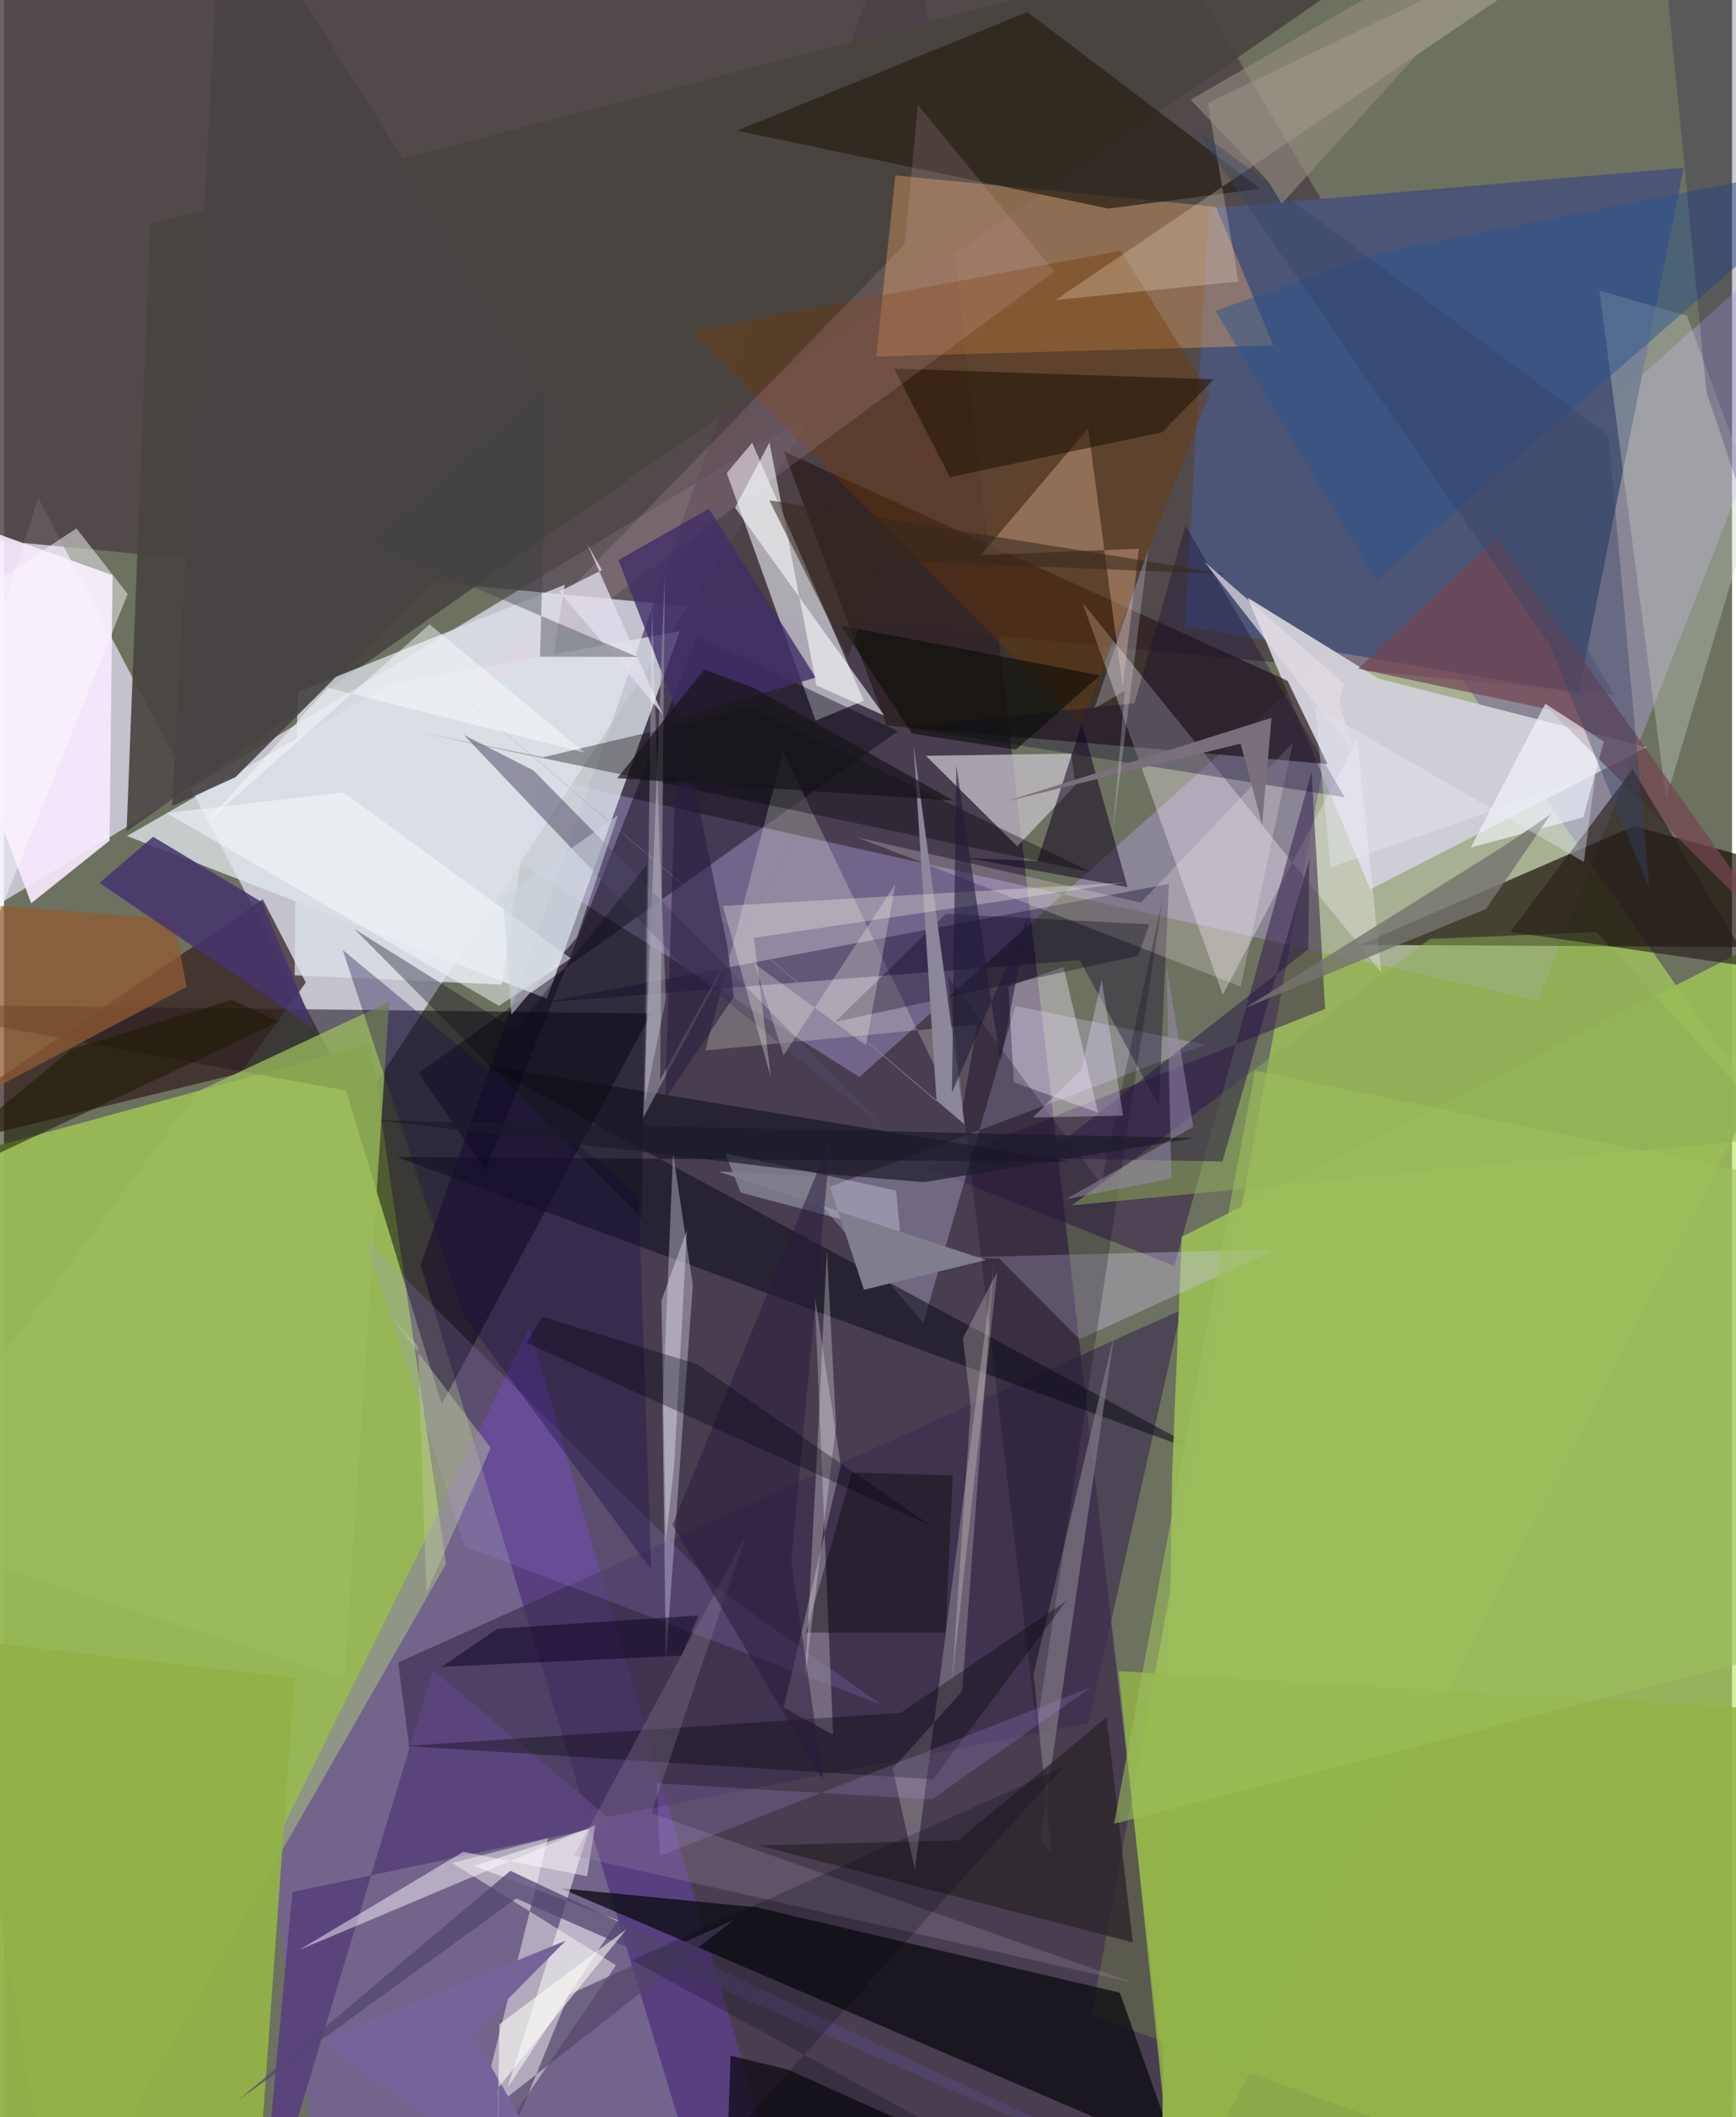 <svg xmlns="http://www.w3.org/2000/svg" width="228" height="278" viewBox="0 0 836 1024"><path fill="#6d715f" d="M0 0h836v1024H0z"/><path fill="#e4e0f7" fill-opacity=".725" d="M393.13 198.367L-55.805 469.508l72.378-228.665L171.84 536.411z"/><path fill="#b4e058" fill-opacity=".584" d="M869.472 563.054L832.058 1086 526.17 974.834l132.278-713.288z"/><path fill="#2b1445" fill-opacity=".553" d="M201.538 611.9L438.835-62l131.344 1148h-225.52z"/><path fill="#99b956" fill-opacity=".965" d="M-62 570.279L25.26 1086l188.61-329.585-36.528-251.524z"/><path fill="#4d4245" fill-opacity=".824" d="M778.964 335.985L-62 255.81V-62h605.497z"/><path fill="#c6b2fd" fill-opacity=".341" d="M142.57 350.084L413.846 520.91 898 86.797 742.075 483.835z"/><path fill="#dee5eb" fill-opacity=".784" d="M262.647 483.036l-203.13-78.684 127.986-73.456 139.53-25.634z"/><path fill="#190d04" fill-opacity=".675" d="M788.458 399.591L898 429.294l-50.795 28.758-191.326-1.046z"/><path fill="#4c5575" fill-opacity=".988" d="M761.728 335.307L571.289 303.06l11.68-202.225 229.622-19.671z"/><path fill="#07000a" fill-opacity=".498" d="M165.429 527.52L-62 485.622l375.106 4.548-101.37 189.055z"/><path fill="#8145fd" fill-opacity=".282" d="M254.27 642.328l112.296 387.179L157.604 1086l-29.658-188.058z"/><path fill="#d0ced6" fill-opacity=".98" d="M601.674 289.086l63.328 39.118 129.805 33.205-133.789 68.749z"/><path fill="#d1d1da" fill-opacity=".725" d="M361.954 214.128l-12.275 14.708 42.996 119.708 23.31-9.613z"/><path fill="#48433f" fill-opacity=".91" d="M70.713 108.313L726.523-62 254.145 265.213 59.327 402.09z"/><path fill="#2a1c1a" fill-opacity=".71" d="M640.34 369.546l-19.36-40.243L377.307 218.29l49.7 132.633z"/><path fill="#0c0c11" fill-opacity=".769" d="M363.952 922.492l175.897 41.301 27.357 77.277L269.26 913.254z"/><path fill="#fcaf63" fill-opacity=".353" d="M431.26 84.85l-9.335 87.591 192.127-5.344-27.715-67.077z"/><path fill="#dcdadd" fill-opacity=".596" d="M263.21 889.063l-46.38 12.001 79.282 49.454-75.905 111.013z"/><path fill="#f8eafe" fill-opacity=".906" d="M13.173 436.882L-62 237.04l114.52 41.17-1.428 128.372z"/><path fill="#342020" fill-opacity=".725" d="M146.025 475.214l-31.828 43.884L-62 562.104l187.187-127.135z"/><path fill="#c9c5cc" fill-opacity=".733" d="M490.192 409.325l-44.158-43.775 70.28-1.075 2.05 15.272z"/><path fill="#fff7ff" fill-opacity=".325" d="M589.621 481.175l-67.828-189.708 144.604 179.029-11.768-112.863z"/><path fill="#3a2d4f" fill-opacity=".627" d="M569.427 633.675l-44.897 199.83-321.864 62.474-11.943-91.915z"/><path fill="#341e4c" fill-opacity=".537" d="M566.15 612.284l-120.186-47.586 193.163-76.715-6.541-114.618z"/><path fill="#d5d4fe" fill-opacity=".29" d="M390.612 577.421l54.163 62.362 44.517-153.26 91.805 18.793z"/><path fill="#0e0f19" fill-opacity=".557" d="M515.69 561.885l-282.285-46.63L585.03 704.862 189.949 559.56z"/><path fill="#00000c" fill-opacity=".416" d="M335.463 307.948L232.958 566.09l-32.38-47.14 231.829-165.294z"/><path fill="#fbfeeb" fill-opacity=".231" d="M462.65 541.496l-85.694-177.984-37.63 144.532 131.554-12.54z"/><path fill="#92b148" fill-opacity=".949" d="M-62 788.16l202.638 23.349-18.853 261.475L-62 1086z"/><path fill="#713702" fill-opacity=".373" d="M583.315 190.51l-43.023-69.318-207.767 39.057 188.372 189.946z"/><path fill="#292217" fill-opacity=".729" d="M534.276 100.9L354.679 63.192 495.095 5.784l112.68 85.497z"/><path fill="#9abb57" fill-opacity=".933" d="M569.79 598.26L898 431.136 559.524 1086l5.601-373.212z"/><path fill="#edebff" fill-opacity=".353" d="M318.589 681.612l5.098-123.662 9.577 63.485-13.048 181.79z"/><path fill="#0d002c" fill-opacity=".357" d="M520.44 464.397l38.29 70.456 4.83-107.348-303.888 57.5z"/><path fill="#c5cec8" fill-opacity=".373" d="M804.095 386.298l-32.307-245.794 42.394 12.194 33.07 89.69z"/><path fill="#fffffc" fill-opacity=".522" d="M243.542 1009.921l39.76-125.715-55.9 18.293 69.631 26.289z"/><path fill="#dadfe6" fill-opacity=".773" d="M240.736 476.203l-100.115-4.455 1.368-136.912 129.328-52.028z"/><path fill="#fff0db" fill-opacity=".247" d="M508.707 145.12l88.514-8.96-14.82-86.303L809.846-59.21z"/><path fill="#9dbd5d" fill-opacity=".753" d="M93.844 527.834l92.54-43.252-21.695 327.092L-62 738.75z"/><path fill="#744551" fill-opacity=".718" d="M747.478 343.146l113.312 112.85-138.821-195.932-66.76 63.33z"/><path fill="#92b246" fill-opacity=".835" d="M563.194 1039.547L898 1065.738V829.375l-358.75-21.104z"/><path fill="#fdc9a7" fill-opacity=".329" d="M524.517 207.2l16.695 125.525 7.821-67.337-76.433 3.075z"/><path fill="#ccc4eb" fill-opacity=".357" d="M481.446 608.642l38.846 39.123 95.122-43.462-167.484 4.213z"/><path fill="#0d001c" fill-opacity=".518" d="M499.95 416.516l-34.38-1.614 78.003 14.2-22.159-79.044z"/><path fill="#f5f9ff" fill-opacity=".627" d="M709.639 409.907l54.41-14.603 9.939-36.608-28.342-18.312z"/><path fill="#827b85" fill-opacity=".671" d="M501.433 889.898l35.81-245.017-39.173 164.784 8.612 86.602z"/><path fill="#040308" fill-opacity=".361" d="M526.138 421.875l-325.941-67.8 60.523 12.183 101.129-23.772z"/><path fill="#ac8ef7" fill-opacity=".184" d="M345.63 768.648L174.774 598.945l48.296 149.002 201.252 76.495z"/><path fill="#9d94a1" fill-opacity=".561" d="M392.218 627.009l8.9 212.025-23.883-13.16 27.601-117.049z"/><path fill="#fceef3" fill-opacity=".231" d="M623.507 359.332l-73.494 77.244-137.578-31.713 185.85 72.31z"/><path fill="#201200" fill-opacity=".545" d="M430.577 178.265l27.074 52.519 102.606-21.708 25.011-25.57z"/><path fill="#ffcadb" fill-opacity=".137" d="M442.118 50.751l-6.397 67.503-227.61 234.286 300.026-221.203z"/><path fill="#3f2e68" fill-opacity=".796" d="M297.277 270.878l43.76-24.794 51.673 81.606-65.946 19.758z"/><path fill="#2c262c" fill-opacity=".816" d="M461.72 890.112l71.71-59.638 12.692 109.02-181.04-46.97z"/><path fill="#190d47" fill-opacity=".353" d="M306.955 577.947l-143.084-118.5 58.457 176.93 90.796 122.787z"/><path fill="#f9edff" fill-opacity=".376" d="M529.333 538.162l-40.828-14.73-2.55-46.316 26.585-9.395z"/><path fill="#8f5a33" fill-opacity=".753" d="M-62 556.72l150.352-79.435-6.148-32.518-139.537-11.025z"/><path fill="#898597" fill-opacity=".714" d="M309.212 540.709l79.987-148.83-71.741 130.308 2.25-244.586z"/><path fill="#e1edfe" fill-opacity=".322" d="M433.631 597.358l-2.092-21.51-82.67-18.079 7.542 19.026z"/><path fill="#2a538d" fill-opacity=".482" d="M586.108 150.362l79.253-28.16L898 76.382 664.073 280.619z"/><path fill="#46346d" fill-opacity=".863" d="M46.23 427.074l25.936-22.335 52.663 31.619 25.222 61.062z"/><path fill="#100731" fill-opacity=".337" d="M546.862 340.134l24.714-85.88 77.016 131.357-212.769-33.862z"/><path fill="#4d4964" fill-opacity=".518" d="M329.363 467.914l-106.88-112.442 33.628 17.13L427.1 546.439z"/><path fill="#050315" fill-opacity=".318" d="M455.794 441.967l-53.899 52.41 146.826-32.15 5.36-15.164z"/><path fill="#bebab9" fill-opacity=".345" d="M429.9 855.384l10.789 48.737 38.309-293.357-15.466 207.25z"/><path fill="#484343" fill-opacity=".914" d="M277.512 210.7L111.978 375.905l-30.626 13.973L105.65-62z"/><path fill="#0b0011" fill-opacity=".239" d="M530.762 572.671l29.82-138.44-60.936 401.1-43.159-363.403z"/><path fill="#fcfdfe" fill-opacity=".584" d="M425.896 346.095l-72.212-100.547 16.65-31.524 22.697 117.462z"/><path fill="#59457c" fill-opacity=".98" d="M139.546 915.088L123.535 1086l84.058-278.29 88.23 74.339z"/><path fill="#8eac54" fill-opacity=".51" d="M861.352 549.834l-344.705 33.154 173.245-128.869 80.615-3.31z"/><path fill="#271f1c" fill-opacity=".643" d="M787.879 372.148L898 554.609v-79.345l-169.232-24.558z"/><path fill="#050207" fill-opacity=".651" d="M351.516 994.196l-2.44 71.796 114.88-26.91-84.737-38.109z"/><path fill="#fff9ff" fill-opacity=".475" d="M282.114 907.483l3.934-24.709-143.214 60.349 79.342-47.463z"/><path fill="#f7fdff" fill-opacity=".486" d="M274.274 463.533l-34.796 22.946-160.795-93.267 85.54-9.96z"/><path fill="#010000" fill-opacity=".329" d="M433.813 828.423l80.093-54.09-64.525 86.273L194.35 844.48z"/><path fill="#8c879b" fill-opacity=".992" d="M185.283 305.723L451.188 532.74l-11.166-172.759L464.674 543.8z"/><path fill="#f8f9e9" fill-opacity=".306" d="M347.795 438.176l194.614-11.299-179.587 26.744 8.2 67.597z"/><path fill="#030503" fill-opacity=".4" d="M410.279 712.214l48.692 1.453-3.47 75.918-67.567.006z"/><path fill="#e3e1ec" fill-opacity=".757" d="M318.742 345.572l-36.714-82.708 7.263 12.85-20.615 10.338z"/><path fill="#998da4" fill-opacity=".275" d="M313.247 876.947l233.615 82.184-271.084-61.607 83.235-155.097z"/><path fill="#261844" fill-opacity=".494" d="M630.968 459.123l.566-43.678-42.062 146.321-87.767-1.582z"/><path fill="#807e8d" d="M416.052 623.806l-18.064-54.648-52.404-2.55 129.474 42.82z"/><path fill="#070c17" fill-opacity=".353" d="M308.547 589.388L169.573 449.381l77.72 48.615 63.72-79.68z"/><path fill="#544769" fill-opacity=".71" d="M273.267 964.715l79.79-36.14L151.933 1086h71.825z"/><path fill="#534570" fill-opacity=".753" d="M247.823 918.198l-134.656 97.757 131.841-111.13L628.826 1086z"/><path fill="#090c06" fill-opacity=".596" d="M489.552 362.557l-50.269-7.75-34.298-52.202 125.35 24.04z"/><path fill="#1c1a2b" fill-opacity=".694" d="M402.398 568.212l-221.145-26.318 394.83 8.513-131.097 21.347z"/><path fill="#757470" fill-opacity=".808" d="M748.262 393.875l-31.272 45.763-116.54 47.852 124.306-77.726z"/><path fill="#281b3d" fill-opacity=".529" d="M396.375 861.126l-15.547-106.228 19.214-204.204-76.611 186.812z"/><path fill="#fef9f8" fill-opacity=".286" d="M387.62 811.313l14.938-121.75-4.471-85.434-3.545 75.26z"/><path fill="#bec6a2" fill-opacity=".443" d="M235.492 700.283l-49.255-64.751 14.035 15.557 4.13 119.341z"/><path fill="#344266" fill-opacity=".412" d="M747.787 311.814L575.95 61.932l200.306 148.843 19.85 219.593z"/><path fill="#00000c" fill-opacity=".22" d="M512.393 854.703l-191.41 212.505 206.72 3.61L303.736 948.04z"/><path fill="#9b8db2" fill-opacity=".506" d="M562.398 466.773l12.957 78.22-61.536 34.98 50.98-9.981z"/><path fill="#110727" fill-opacity=".545" d="M327.725 800.769l-115.97 5.412 27.029-18.451 97.169-6.354z"/><path fill="#1d1a02" fill-opacity=".549" d="M-62 585.743l94.683-78.29 77.434-23.858 23.224 10.49z"/><path fill="#f7f8e5" fill-opacity=".275" d="M363.084 466.049l14.064 44.45 54.158-83.048-14.301 78.127z"/><path fill="#261c40" fill-opacity=".553" d="M349.998 457.898L326.06 340.213l-6.163 191.273 33.176-49.39z"/><path fill="#110846" fill-opacity=".216" d="M898 409.494V-62h-98.887l24.5 251.725z"/><path fill="#76639a" d="M226.837 984.04l54.657 96.035-128.555-92.91 118.846-48.55z"/><path fill="#79707c" fill-opacity=".988" d="M608.666 398.702l4.55-51.502-128.328 40.428 113.383-27.974z"/><path fill="#fbf8fe" fill-opacity=".486" d="M-62 319.438l97.087-63.857 24.759 31.698L-62 590.514z"/><path fill="#35271c" fill-opacity=".553" d="M370.248 241.966l38.103 76.384 17.122-47.376 166.874 6.78z"/><path fill="#faf9fe" fill-opacity=".353" d="M318.076 629.032l12.35-34.07-6.188 113.608-4.088 36.851z"/><path fill="#9ebf5c" fill-opacity=".569" d="M898 789.604V578.18l-292.778-60.312-68.18 364.22z"/><path fill="#fdfdf6" fill-opacity=".576" d="M239.364 1009.425L238.002 1086l1.675-106.952 61.508-45.988z"/><path fill="#bd97fe" fill-opacity=".192" d="M315.76 862.536l1.56 35.075 208.684-81.559-77.076 54.264z"/><path fill="#00000f" fill-opacity=".333" d="M252.827 649.514l195.326 88.258-112.999-78.079-74.67-22.84z"/><path fill="#f4f9ff" fill-opacity=".275" d="M313.5 293.934l3.914 120.175 2.797 68.892-10.056 49.735z"/><path fill="#fffaeb" fill-opacity=".235" d="M463.917 647.216l3.783 32.716-9.159 134.706 22.066-199.643z"/><path fill="#e9e9fb" fill-opacity=".251" d="M542.26 334.08l-5.983 70.111 17.318-138.559-26.057 76.966z"/><path fill="#3d4146" fill-opacity=".404" d="M262.934 187.453l-85.088 75.58 128.706 54.712-47.21-.102z"/><path fill="#17141a" fill-opacity=".702" d="M296.73 376.368l42.076-52.56 23.902 8.927 96.636 54.486z"/><path fill="#978e83" fill-opacity=".576" d="M764.085-62L574.063 48.274l37.628 39.544 6.45 10.712z"/><path fill="#cbd4df" fill-opacity=".561" d="M241.445 433.975l55.626-39.768-19.948 59.251-31.655 37.321z"/><path fill="#e8ecfb" fill-opacity=".376" d="M634.3 341.84l130.01 75.04 5.63-42.411-128.192 45.009z"/><path fill="#201b39" fill-opacity=".584" d="M495.76 442.81l-37.18 85.72 2.167-158.382 21.293 143.393z"/><path fill="#e4dde5" fill-opacity=".702" d="M580.723 271.648l67.412 58.903-2.128 9.077 7.819 25.573z"/><path fill="#ebdcff" fill-opacity=".333" d="M541.393 539.604l-43.627.868 23.557-23.437 9.703-43.176z"/><path fill="#fafeff" fill-opacity=".455" d="M97.758 397.91l58.994-65.283 124.257 31.431-75.074-62.043z"/></svg>